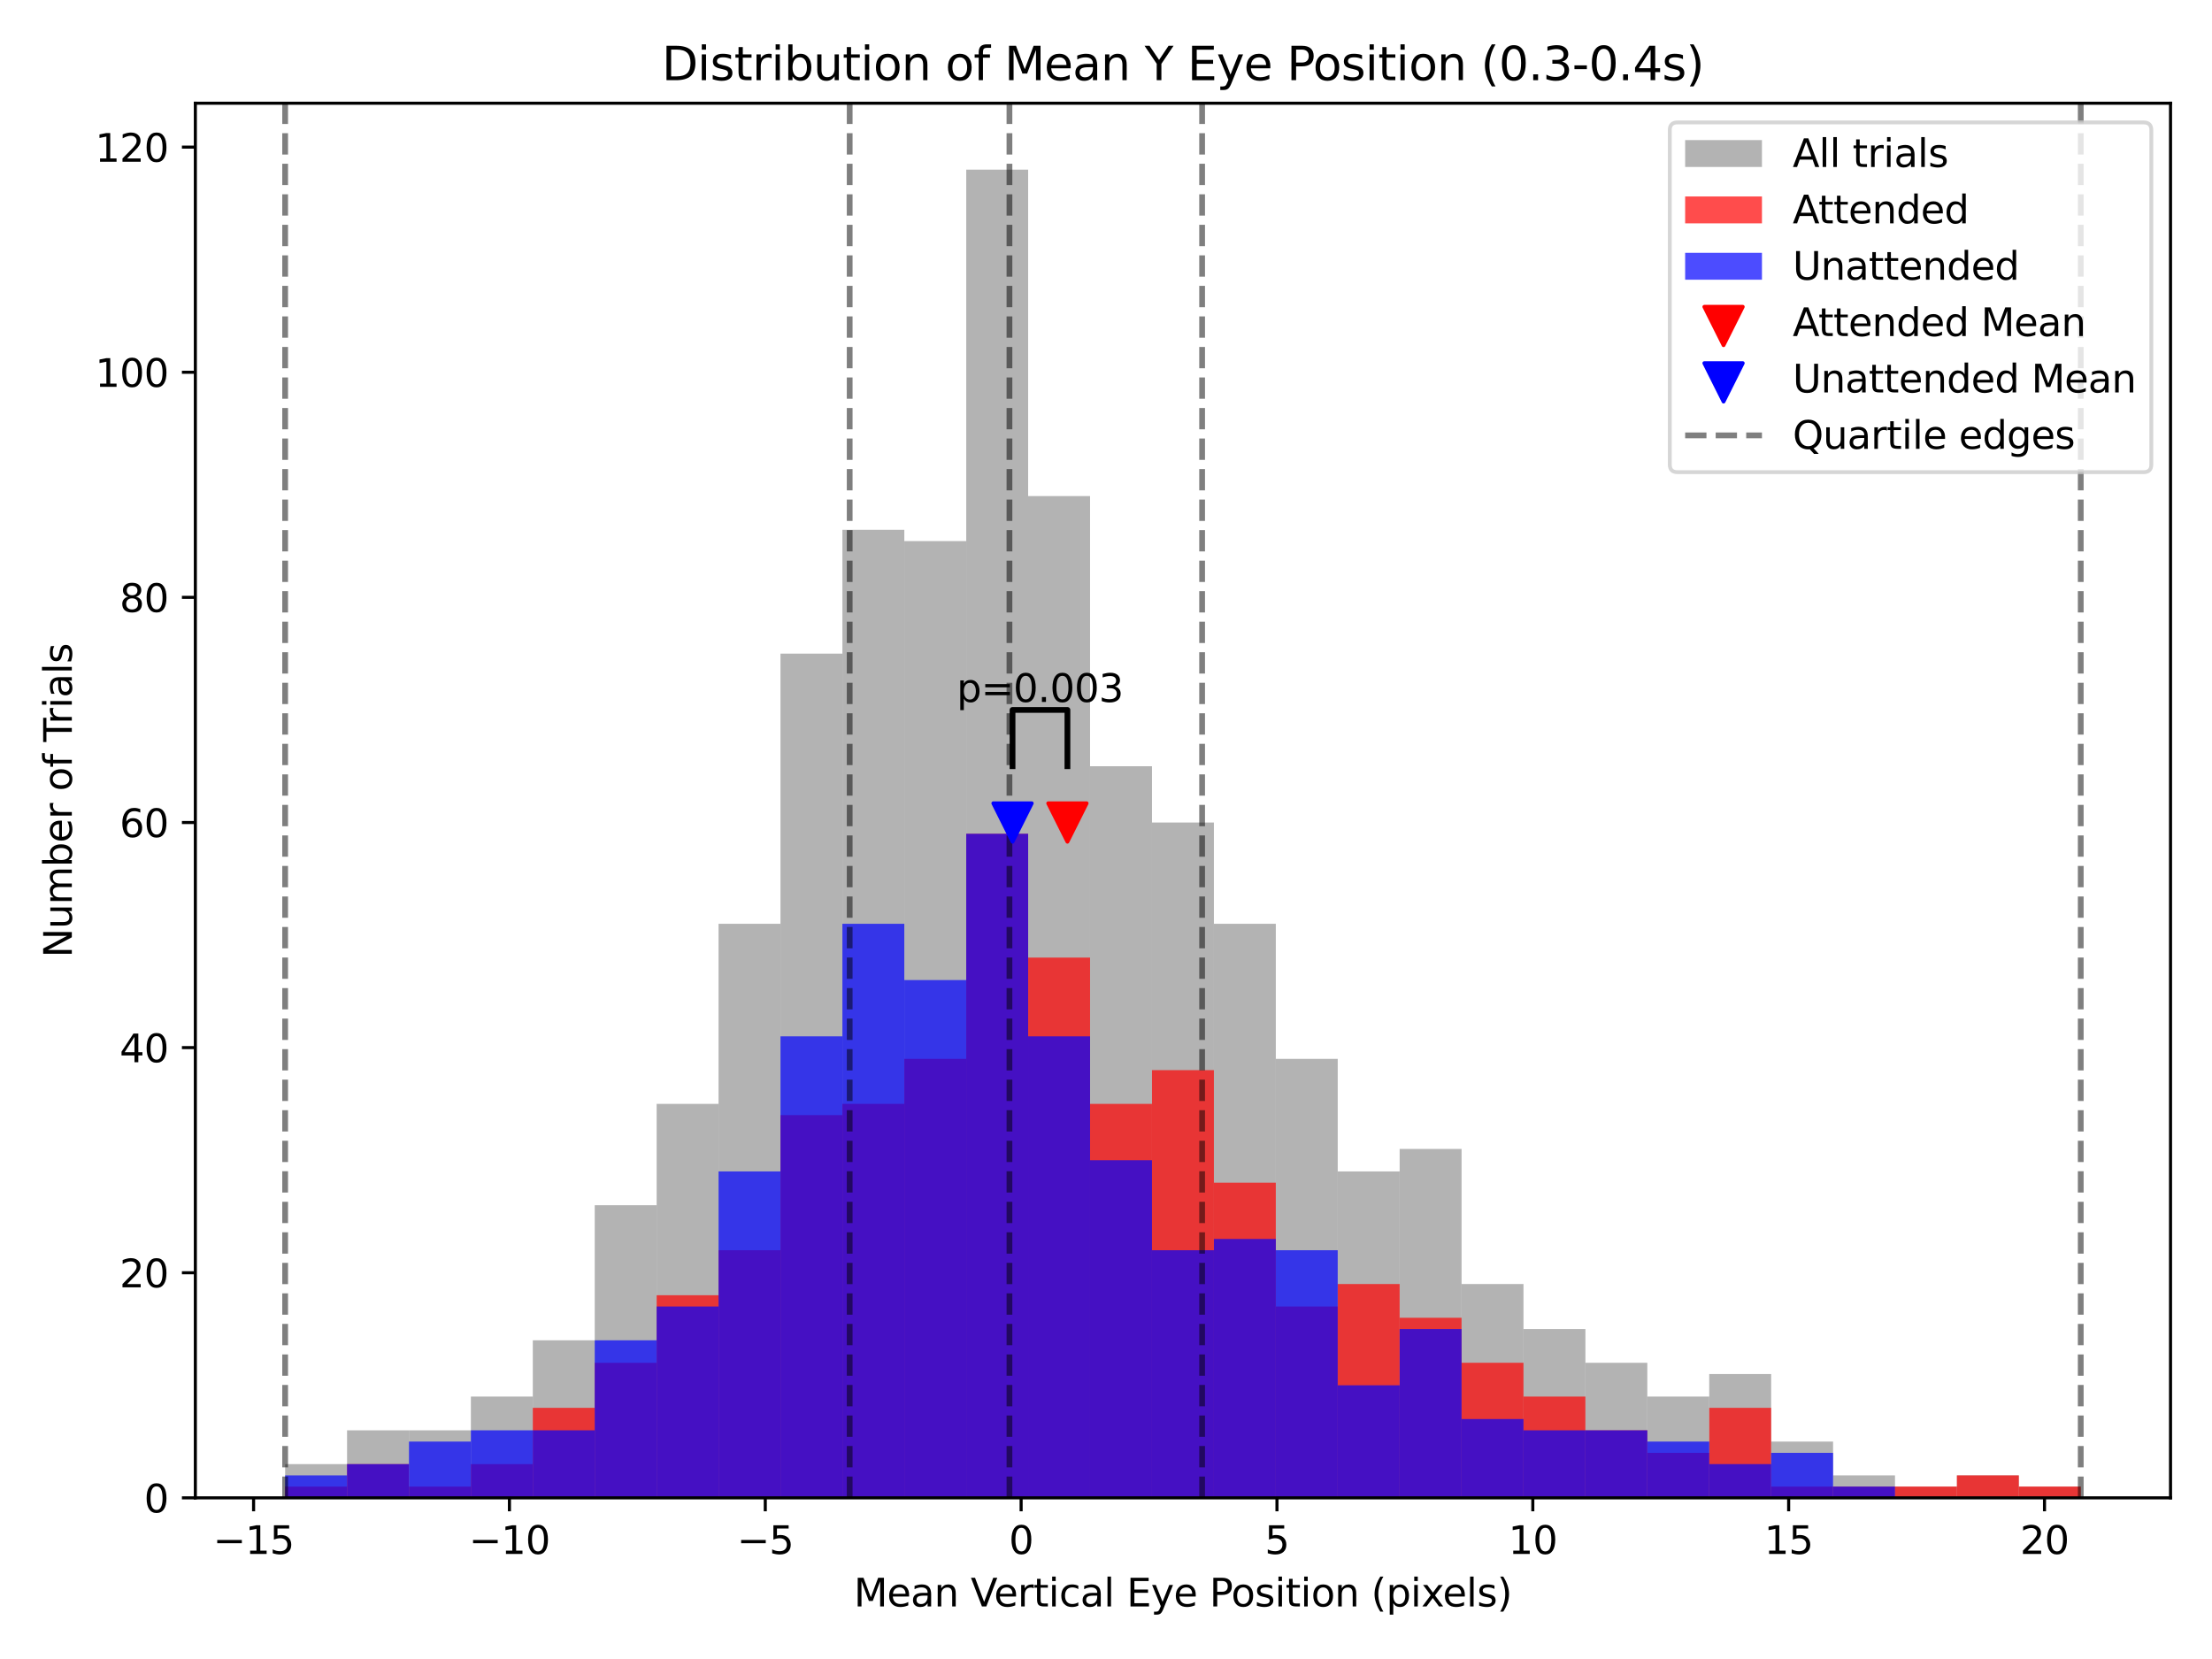 <?xml version="1.0" encoding="utf-8" standalone="no"?>
<!DOCTYPE svg PUBLIC "-//W3C//DTD SVG 1.1//EN"
  "http://www.w3.org/Graphics/SVG/1.1/DTD/svg11.dtd">
<svg xmlns:xlink="http://www.w3.org/1999/xlink" width="576pt" height="432pt" viewBox="0 0 576 432" xmlns="http://www.w3.org/2000/svg" version="1.1">
 <defs>
  <style type="text/css">*{stroke-linejoin: round; stroke-linecap: butt}</style>
 </defs>
 <g id="figure_1">
  <g id="patch_1">
   <path d="M 0 432 
L 576 432 
L 576 0 
L 0 0 
z
" style="fill: #ffffff"/>
  </g>
  <g id="axes_1">
   <g id="patch_2">
    <path d="M 50.87 390.04 
L 565.2 390.04 
L 565.2 26.88 
L 50.87 26.88 
z
" style="fill: #ffffff"/>
   </g>
   <g id="patch_3">
    <path d="M 74.249 390.04 
L 90.372 390.04 
L 90.372 381.247 
L 74.249 381.247 
z
" clip-path="url(#p4865993db4)" style="fill: #808080; opacity: 0.6"/>
   </g>
   <g id="patch_4">
    <path d="M 90.372 390.04 
L 106.495 390.04 
L 106.495 372.454 
L 90.372 372.454 
z
" clip-path="url(#p4865993db4)" style="fill: #808080; opacity: 0.6"/>
   </g>
   <g id="patch_5">
    <path d="M 106.495 390.04 
L 122.618 390.04 
L 122.618 372.454 
L 106.495 372.454 
z
" clip-path="url(#p4865993db4)" style="fill: #808080; opacity: 0.6"/>
   </g>
   <g id="patch_6">
    <path d="M 122.618 390.04 
L 138.741 390.04 
L 138.741 363.66 
L 122.618 363.66 
z
" clip-path="url(#p4865993db4)" style="fill: #808080; opacity: 0.6"/>
   </g>
   <g id="patch_7">
    <path d="M 138.741 390.04 
L 154.865 390.04 
L 154.865 349.005 
L 138.741 349.005 
z
" clip-path="url(#p4865993db4)" style="fill: #808080; opacity: 0.6"/>
   </g>
   <g id="patch_8">
    <path d="M 154.865 390.04 
L 170.988 390.04 
L 170.988 313.832 
L 154.865 313.832 
z
" clip-path="url(#p4865993db4)" style="fill: #808080; opacity: 0.6"/>
   </g>
   <g id="patch_9">
    <path d="M 170.988 390.04 
L 187.111 390.04 
L 187.111 287.452 
L 170.988 287.452 
z
" clip-path="url(#p4865993db4)" style="fill: #808080; opacity: 0.6"/>
   </g>
   <g id="patch_10">
    <path d="M 187.111 390.04 
L 203.234 390.04 
L 203.234 240.555 
L 187.111 240.555 
z
" clip-path="url(#p4865993db4)" style="fill: #808080; opacity: 0.6"/>
   </g>
   <g id="patch_11">
    <path d="M 203.234 390.04 
L 219.357 390.04 
L 219.357 170.209 
L 203.234 170.209 
z
" clip-path="url(#p4865993db4)" style="fill: #808080; opacity: 0.6"/>
   </g>
   <g id="patch_12">
    <path d="M 219.357 390.04 
L 235.481 390.04 
L 235.481 137.968 
L 219.357 137.968 
z
" clip-path="url(#p4865993db4)" style="fill: #808080; opacity: 0.6"/>
   </g>
   <g id="patch_13">
    <path d="M 235.481 390.04 
L 251.604 390.04 
L 251.604 140.899 
L 235.481 140.899 
z
" clip-path="url(#p4865993db4)" style="fill: #808080; opacity: 0.6"/>
   </g>
   <g id="patch_14">
    <path d="M 251.604 390.04 
L 267.727 390.04 
L 267.727 44.173 
L 251.604 44.173 
z
" clip-path="url(#p4865993db4)" style="fill: #808080; opacity: 0.6"/>
   </g>
   <g id="patch_15">
    <path d="M 267.727 390.04 
L 283.85 390.04 
L 283.85 129.174 
L 267.727 129.174 
z
" clip-path="url(#p4865993db4)" style="fill: #808080; opacity: 0.6"/>
   </g>
   <g id="patch_16">
    <path d="M 283.85 390.04 
L 299.973 390.04 
L 299.973 199.52 
L 283.85 199.52 
z
" clip-path="url(#p4865993db4)" style="fill: #808080; opacity: 0.6"/>
   </g>
   <g id="patch_17">
    <path d="M 299.973 390.04 
L 316.097 390.04 
L 316.097 214.176 
L 299.973 214.176 
z
" clip-path="url(#p4865993db4)" style="fill: #808080; opacity: 0.6"/>
   </g>
   <g id="patch_18">
    <path d="M 316.097 390.04 
L 332.22 390.04 
L 332.22 240.555 
L 316.097 240.555 
z
" clip-path="url(#p4865993db4)" style="fill: #808080; opacity: 0.6"/>
   </g>
   <g id="patch_19">
    <path d="M 332.22 390.04 
L 348.343 390.04 
L 348.343 275.728 
L 332.22 275.728 
z
" clip-path="url(#p4865993db4)" style="fill: #808080; opacity: 0.6"/>
   </g>
   <g id="patch_20">
    <path d="M 348.343 390.04 
L 364.466 390.04 
L 364.466 305.039 
L 348.343 305.039 
z
" clip-path="url(#p4865993db4)" style="fill: #808080; opacity: 0.6"/>
   </g>
   <g id="patch_21">
    <path d="M 364.466 390.04 
L 380.589 390.04 
L 380.589 299.177 
L 364.466 299.177 
z
" clip-path="url(#p4865993db4)" style="fill: #808080; opacity: 0.6"/>
   </g>
   <g id="patch_22">
    <path d="M 380.589 390.04 
L 396.713 390.04 
L 396.713 334.35 
L 380.589 334.35 
z
" clip-path="url(#p4865993db4)" style="fill: #808080; opacity: 0.6"/>
   </g>
   <g id="patch_23">
    <path d="M 396.713 390.04 
L 412.836 390.04 
L 412.836 346.074 
L 396.713 346.074 
z
" clip-path="url(#p4865993db4)" style="fill: #808080; opacity: 0.6"/>
   </g>
   <g id="patch_24">
    <path d="M 412.836 390.04 
L 428.959 390.04 
L 428.959 354.867 
L 412.836 354.867 
z
" clip-path="url(#p4865993db4)" style="fill: #808080; opacity: 0.6"/>
   </g>
   <g id="patch_25">
    <path d="M 428.959 390.04 
L 445.082 390.04 
L 445.082 363.66 
L 428.959 363.66 
z
" clip-path="url(#p4865993db4)" style="fill: #808080; opacity: 0.6"/>
   </g>
   <g id="patch_26">
    <path d="M 445.082 390.04 
L 461.205 390.04 
L 461.205 357.798 
L 445.082 357.798 
z
" clip-path="url(#p4865993db4)" style="fill: #808080; opacity: 0.6"/>
   </g>
   <g id="patch_27">
    <path d="M 461.205 390.04 
L 477.329 390.04 
L 477.329 375.385 
L 461.205 375.385 
z
" clip-path="url(#p4865993db4)" style="fill: #808080; opacity: 0.6"/>
   </g>
   <g id="patch_28">
    <path d="M 477.329 390.04 
L 493.452 390.04 
L 493.452 384.178 
L 477.329 384.178 
z
" clip-path="url(#p4865993db4)" style="fill: #808080; opacity: 0.6"/>
   </g>
   <g id="patch_29">
    <path d="M 493.452 390.04 
L 509.575 390.04 
L 509.575 387.109 
L 493.452 387.109 
z
" clip-path="url(#p4865993db4)" style="fill: #808080; opacity: 0.6"/>
   </g>
   <g id="patch_30">
    <path d="M 509.575 390.04 
L 525.698 390.04 
L 525.698 384.178 
L 509.575 384.178 
z
" clip-path="url(#p4865993db4)" style="fill: #808080; opacity: 0.6"/>
   </g>
   <g id="patch_31">
    <path d="M 525.698 390.04 
L 541.821 390.04 
L 541.821 387.109 
L 525.698 387.109 
z
" clip-path="url(#p4865993db4)" style="fill: #808080; opacity: 0.6"/>
   </g>
   <g id="patch_32">
    <path d="M 74.249 390.04 
L 90.372 390.04 
L 90.372 387.109 
L 74.249 387.109 
z
" clip-path="url(#p4865993db4)" style="fill: #ff0000; opacity: 0.7"/>
   </g>
   <g id="patch_33">
    <path d="M 90.372 390.04 
L 106.495 390.04 
L 106.495 381.247 
L 90.372 381.247 
z
" clip-path="url(#p4865993db4)" style="fill: #ff0000; opacity: 0.7"/>
   </g>
   <g id="patch_34">
    <path d="M 106.495 390.04 
L 122.618 390.04 
L 122.618 387.109 
L 106.495 387.109 
z
" clip-path="url(#p4865993db4)" style="fill: #ff0000; opacity: 0.7"/>
   </g>
   <g id="patch_35">
    <path d="M 122.618 390.04 
L 138.741 390.04 
L 138.741 381.247 
L 122.618 381.247 
z
" clip-path="url(#p4865993db4)" style="fill: #ff0000; opacity: 0.7"/>
   </g>
   <g id="patch_36">
    <path d="M 138.741 390.04 
L 154.865 390.04 
L 154.865 366.591 
L 138.741 366.591 
z
" clip-path="url(#p4865993db4)" style="fill: #ff0000; opacity: 0.7"/>
   </g>
   <g id="patch_37">
    <path d="M 154.865 390.04 
L 170.988 390.04 
L 170.988 354.867 
L 154.865 354.867 
z
" clip-path="url(#p4865993db4)" style="fill: #ff0000; opacity: 0.7"/>
   </g>
   <g id="patch_38">
    <path d="M 170.988 390.04 
L 187.111 390.04 
L 187.111 337.281 
L 170.988 337.281 
z
" clip-path="url(#p4865993db4)" style="fill: #ff0000; opacity: 0.7"/>
   </g>
   <g id="patch_39">
    <path d="M 187.111 390.04 
L 203.234 390.04 
L 203.234 325.556 
L 187.111 325.556 
z
" clip-path="url(#p4865993db4)" style="fill: #ff0000; opacity: 0.7"/>
   </g>
   <g id="patch_40">
    <path d="M 203.234 390.04 
L 219.357 390.04 
L 219.357 290.384 
L 203.234 290.384 
z
" clip-path="url(#p4865993db4)" style="fill: #ff0000; opacity: 0.7"/>
   </g>
   <g id="patch_41">
    <path d="M 219.357 390.04 
L 235.481 390.04 
L 235.481 287.452 
L 219.357 287.452 
z
" clip-path="url(#p4865993db4)" style="fill: #ff0000; opacity: 0.7"/>
   </g>
   <g id="patch_42">
    <path d="M 235.481 390.04 
L 251.604 390.04 
L 251.604 275.728 
L 235.481 275.728 
z
" clip-path="url(#p4865993db4)" style="fill: #ff0000; opacity: 0.7"/>
   </g>
   <g id="patch_43">
    <path d="M 251.604 390.04 
L 267.727 390.04 
L 267.727 217.107 
L 251.604 217.107 
z
" clip-path="url(#p4865993db4)" style="fill: #ff0000; opacity: 0.7"/>
   </g>
   <g id="patch_44">
    <path d="M 267.727 390.04 
L 283.85 390.04 
L 283.85 249.348 
L 267.727 249.348 
z
" clip-path="url(#p4865993db4)" style="fill: #ff0000; opacity: 0.7"/>
   </g>
   <g id="patch_45">
    <path d="M 283.85 390.04 
L 299.973 390.04 
L 299.973 287.452 
L 283.85 287.452 
z
" clip-path="url(#p4865993db4)" style="fill: #ff0000; opacity: 0.7"/>
   </g>
   <g id="patch_46">
    <path d="M 299.973 390.04 
L 316.097 390.04 
L 316.097 278.659 
L 299.973 278.659 
z
" clip-path="url(#p4865993db4)" style="fill: #ff0000; opacity: 0.7"/>
   </g>
   <g id="patch_47">
    <path d="M 316.097 390.04 
L 332.22 390.04 
L 332.22 307.97 
L 316.097 307.97 
z
" clip-path="url(#p4865993db4)" style="fill: #ff0000; opacity: 0.7"/>
   </g>
   <g id="patch_48">
    <path d="M 332.22 390.04 
L 348.343 390.04 
L 348.343 340.212 
L 332.22 340.212 
z
" clip-path="url(#p4865993db4)" style="fill: #ff0000; opacity: 0.7"/>
   </g>
   <g id="patch_49">
    <path d="M 348.343 390.04 
L 364.466 390.04 
L 364.466 334.35 
L 348.343 334.35 
z
" clip-path="url(#p4865993db4)" style="fill: #ff0000; opacity: 0.7"/>
   </g>
   <g id="patch_50">
    <path d="M 364.466 390.04 
L 380.589 390.04 
L 380.589 343.143 
L 364.466 343.143 
z
" clip-path="url(#p4865993db4)" style="fill: #ff0000; opacity: 0.7"/>
   </g>
   <g id="patch_51">
    <path d="M 380.589 390.04 
L 396.713 390.04 
L 396.713 354.867 
L 380.589 354.867 
z
" clip-path="url(#p4865993db4)" style="fill: #ff0000; opacity: 0.7"/>
   </g>
   <g id="patch_52">
    <path d="M 396.713 390.04 
L 412.836 390.04 
L 412.836 363.66 
L 396.713 363.66 
z
" clip-path="url(#p4865993db4)" style="fill: #ff0000; opacity: 0.7"/>
   </g>
   <g id="patch_53">
    <path d="M 412.836 390.04 
L 428.959 390.04 
L 428.959 372.454 
L 412.836 372.454 
z
" clip-path="url(#p4865993db4)" style="fill: #ff0000; opacity: 0.7"/>
   </g>
   <g id="patch_54">
    <path d="M 428.959 390.04 
L 445.082 390.04 
L 445.082 378.316 
L 428.959 378.316 
z
" clip-path="url(#p4865993db4)" style="fill: #ff0000; opacity: 0.7"/>
   </g>
   <g id="patch_55">
    <path d="M 445.082 390.04 
L 461.205 390.04 
L 461.205 366.591 
L 445.082 366.591 
z
" clip-path="url(#p4865993db4)" style="fill: #ff0000; opacity: 0.7"/>
   </g>
   <g id="patch_56">
    <path d="M 461.205 390.04 
L 477.329 390.04 
L 477.329 387.109 
L 461.205 387.109 
z
" clip-path="url(#p4865993db4)" style="fill: #ff0000; opacity: 0.7"/>
   </g>
   <g id="patch_57">
    <path d="M 477.329 390.04 
L 493.452 390.04 
L 493.452 387.109 
L 477.329 387.109 
z
" clip-path="url(#p4865993db4)" style="fill: #ff0000; opacity: 0.7"/>
   </g>
   <g id="patch_58">
    <path d="M 493.452 390.04 
L 509.575 390.04 
L 509.575 387.109 
L 493.452 387.109 
z
" clip-path="url(#p4865993db4)" style="fill: #ff0000; opacity: 0.7"/>
   </g>
   <g id="patch_59">
    <path d="M 509.575 390.04 
L 525.698 390.04 
L 525.698 384.178 
L 509.575 384.178 
z
" clip-path="url(#p4865993db4)" style="fill: #ff0000; opacity: 0.7"/>
   </g>
   <g id="patch_60">
    <path d="M 525.698 390.04 
L 541.821 390.04 
L 541.821 387.109 
L 525.698 387.109 
z
" clip-path="url(#p4865993db4)" style="fill: #ff0000; opacity: 0.7"/>
   </g>
   <g id="patch_61">
    <path d="M 74.249 390.04 
L 90.372 390.04 
L 90.372 384.178 
L 74.249 384.178 
z
" clip-path="url(#p4865993db4)" style="fill: #0000ff; opacity: 0.7"/>
   </g>
   <g id="patch_62">
    <path d="M 90.372 390.04 
L 106.495 390.04 
L 106.495 381.247 
L 90.372 381.247 
z
" clip-path="url(#p4865993db4)" style="fill: #0000ff; opacity: 0.7"/>
   </g>
   <g id="patch_63">
    <path d="M 106.495 390.04 
L 122.618 390.04 
L 122.618 375.385 
L 106.495 375.385 
z
" clip-path="url(#p4865993db4)" style="fill: #0000ff; opacity: 0.7"/>
   </g>
   <g id="patch_64">
    <path d="M 122.618 390.04 
L 138.741 390.04 
L 138.741 372.454 
L 122.618 372.454 
z
" clip-path="url(#p4865993db4)" style="fill: #0000ff; opacity: 0.7"/>
   </g>
   <g id="patch_65">
    <path d="M 138.741 390.04 
L 154.865 390.04 
L 154.865 372.454 
L 138.741 372.454 
z
" clip-path="url(#p4865993db4)" style="fill: #0000ff; opacity: 0.7"/>
   </g>
   <g id="patch_66">
    <path d="M 154.865 390.04 
L 170.988 390.04 
L 170.988 349.005 
L 154.865 349.005 
z
" clip-path="url(#p4865993db4)" style="fill: #0000ff; opacity: 0.7"/>
   </g>
   <g id="patch_67">
    <path d="M 170.988 390.04 
L 187.111 390.04 
L 187.111 340.212 
L 170.988 340.212 
z
" clip-path="url(#p4865993db4)" style="fill: #0000ff; opacity: 0.7"/>
   </g>
   <g id="patch_68">
    <path d="M 187.111 390.04 
L 203.234 390.04 
L 203.234 305.039 
L 187.111 305.039 
z
" clip-path="url(#p4865993db4)" style="fill: #0000ff; opacity: 0.7"/>
   </g>
   <g id="patch_69">
    <path d="M 203.234 390.04 
L 219.357 390.04 
L 219.357 269.866 
L 203.234 269.866 
z
" clip-path="url(#p4865993db4)" style="fill: #0000ff; opacity: 0.7"/>
   </g>
   <g id="patch_70">
    <path d="M 219.357 390.04 
L 235.481 390.04 
L 235.481 240.555 
L 219.357 240.555 
z
" clip-path="url(#p4865993db4)" style="fill: #0000ff; opacity: 0.7"/>
   </g>
   <g id="patch_71">
    <path d="M 235.481 390.04 
L 251.604 390.04 
L 251.604 255.211 
L 235.481 255.211 
z
" clip-path="url(#p4865993db4)" style="fill: #0000ff; opacity: 0.7"/>
   </g>
   <g id="patch_72">
    <path d="M 251.604 390.04 
L 267.727 390.04 
L 267.727 217.107 
L 251.604 217.107 
z
" clip-path="url(#p4865993db4)" style="fill: #0000ff; opacity: 0.7"/>
   </g>
   <g id="patch_73">
    <path d="M 267.727 390.04 
L 283.85 390.04 
L 283.85 269.866 
L 267.727 269.866 
z
" clip-path="url(#p4865993db4)" style="fill: #0000ff; opacity: 0.7"/>
   </g>
   <g id="patch_74">
    <path d="M 283.85 390.04 
L 299.973 390.04 
L 299.973 302.108 
L 283.85 302.108 
z
" clip-path="url(#p4865993db4)" style="fill: #0000ff; opacity: 0.7"/>
   </g>
   <g id="patch_75">
    <path d="M 299.973 390.04 
L 316.097 390.04 
L 316.097 325.556 
L 299.973 325.556 
z
" clip-path="url(#p4865993db4)" style="fill: #0000ff; opacity: 0.7"/>
   </g>
   <g id="patch_76">
    <path d="M 316.097 390.04 
L 332.22 390.04 
L 332.22 322.625 
L 316.097 322.625 
z
" clip-path="url(#p4865993db4)" style="fill: #0000ff; opacity: 0.7"/>
   </g>
   <g id="patch_77">
    <path d="M 332.22 390.04 
L 348.343 390.04 
L 348.343 325.556 
L 332.22 325.556 
z
" clip-path="url(#p4865993db4)" style="fill: #0000ff; opacity: 0.7"/>
   </g>
   <g id="patch_78">
    <path d="M 348.343 390.04 
L 364.466 390.04 
L 364.466 360.729 
L 348.343 360.729 
z
" clip-path="url(#p4865993db4)" style="fill: #0000ff; opacity: 0.7"/>
   </g>
   <g id="patch_79">
    <path d="M 364.466 390.04 
L 380.589 390.04 
L 380.589 346.074 
L 364.466 346.074 
z
" clip-path="url(#p4865993db4)" style="fill: #0000ff; opacity: 0.7"/>
   </g>
   <g id="patch_80">
    <path d="M 380.589 390.04 
L 396.713 390.04 
L 396.713 369.522 
L 380.589 369.522 
z
" clip-path="url(#p4865993db4)" style="fill: #0000ff; opacity: 0.7"/>
   </g>
   <g id="patch_81">
    <path d="M 396.713 390.04 
L 412.836 390.04 
L 412.836 372.454 
L 396.713 372.454 
z
" clip-path="url(#p4865993db4)" style="fill: #0000ff; opacity: 0.7"/>
   </g>
   <g id="patch_82">
    <path d="M 412.836 390.04 
L 428.959 390.04 
L 428.959 372.454 
L 412.836 372.454 
z
" clip-path="url(#p4865993db4)" style="fill: #0000ff; opacity: 0.7"/>
   </g>
   <g id="patch_83">
    <path d="M 428.959 390.04 
L 445.082 390.04 
L 445.082 375.385 
L 428.959 375.385 
z
" clip-path="url(#p4865993db4)" style="fill: #0000ff; opacity: 0.7"/>
   </g>
   <g id="patch_84">
    <path d="M 445.082 390.04 
L 461.205 390.04 
L 461.205 381.247 
L 445.082 381.247 
z
" clip-path="url(#p4865993db4)" style="fill: #0000ff; opacity: 0.7"/>
   </g>
   <g id="patch_85">
    <path d="M 461.205 390.04 
L 477.329 390.04 
L 477.329 378.316 
L 461.205 378.316 
z
" clip-path="url(#p4865993db4)" style="fill: #0000ff; opacity: 0.7"/>
   </g>
   <g id="patch_86">
    <path d="M 477.329 390.04 
L 493.452 390.04 
L 493.452 387.109 
L 477.329 387.109 
z
" clip-path="url(#p4865993db4)" style="fill: #0000ff; opacity: 0.7"/>
   </g>
   <g id="patch_87">
    <path d="M 493.452 390.04 
L 509.575 390.04 
L 509.575 390.04 
L 493.452 390.04 
z
" clip-path="url(#p4865993db4)" style="fill: #0000ff; opacity: 0.7"/>
   </g>
   <g id="patch_88">
    <path d="M 509.575 390.04 
L 525.698 390.04 
L 525.698 390.04 
L 509.575 390.04 
z
" clip-path="url(#p4865993db4)" style="fill: #0000ff; opacity: 0.7"/>
   </g>
   <g id="patch_89">
    <path d="M 525.698 390.04 
L 541.821 390.04 
L 541.821 390.04 
L 525.698 390.04 
z
" clip-path="url(#p4865993db4)" style="fill: #0000ff; opacity: 0.7"/>
   </g>
   <g id="matplotlib.axis_1">
    <g id="xtick_1">
     <g id="line2d_1">
      <defs>
       <path id="me4d51425e2" d="M 0 0 
L 0 3.5 
" style="stroke: #000000; stroke-width: 0.8"/>
      </defs>
      <g>
       <use xlink:href="#me4d51425e2" x="66.034" y="390.04" style="stroke: #000000; stroke-width: 0.8"/>
      </g>
     </g>
     <g id="text_1">
      <!-- −15 -->
      <g transform="translate(55.482 404.638) scale(0.1 -0.1)">
       <defs>
        <path id="DejaVuSans-2212" d="M 678 2272 
L 4684 2272 
L 4684 1741 
L 678 1741 
L 678 2272 
z
" transform="scale(0.016)"/>
        <path id="DejaVuSans-31" d="M 794 531 
L 1825 531 
L 1825 4091 
L 703 3866 
L 703 4441 
L 1819 4666 
L 2450 4666 
L 2450 531 
L 3481 531 
L 3481 0 
L 794 0 
L 794 531 
z
" transform="scale(0.016)"/>
        <path id="DejaVuSans-35" d="M 691 4666 
L 3169 4666 
L 3169 4134 
L 1269 4134 
L 1269 2991 
Q 1406 3038 1543 3061 
Q 1681 3084 1819 3084 
Q 2600 3084 3056 2656 
Q 3513 2228 3513 1497 
Q 3513 744 3044 326 
Q 2575 -91 1722 -91 
Q 1428 -91 1123 -41 
Q 819 9 494 109 
L 494 744 
Q 775 591 1075 516 
Q 1375 441 1709 441 
Q 2250 441 2565 725 
Q 2881 1009 2881 1497 
Q 2881 1984 2565 2268 
Q 2250 2553 1709 2553 
Q 1456 2553 1204 2497 
Q 953 2441 691 2322 
L 691 4666 
z
" transform="scale(0.016)"/>
       </defs>
       <use xlink:href="#DejaVuSans-2212"/>
       <use xlink:href="#DejaVuSans-31" transform="translate(83.789 0)"/>
       <use xlink:href="#DejaVuSans-35" transform="translate(147.412 0)"/>
      </g>
     </g>
    </g>
    <g id="xtick_2">
     <g id="line2d_2">
      <g>
       <use xlink:href="#me4d51425e2" x="132.655" y="390.04" style="stroke: #000000; stroke-width: 0.8"/>
      </g>
     </g>
     <g id="text_2">
      <!-- −10 -->
      <g transform="translate(122.103 404.638) scale(0.1 -0.1)">
       <defs>
        <path id="DejaVuSans-30" d="M 2034 4250 
Q 1547 4250 1301 3770 
Q 1056 3291 1056 2328 
Q 1056 1369 1301 889 
Q 1547 409 2034 409 
Q 2525 409 2770 889 
Q 3016 1369 3016 2328 
Q 3016 3291 2770 3770 
Q 2525 4250 2034 4250 
z
M 2034 4750 
Q 2819 4750 3233 4129 
Q 3647 3509 3647 2328 
Q 3647 1150 3233 529 
Q 2819 -91 2034 -91 
Q 1250 -91 836 529 
Q 422 1150 422 2328 
Q 422 3509 836 4129 
Q 1250 4750 2034 4750 
z
" transform="scale(0.016)"/>
       </defs>
       <use xlink:href="#DejaVuSans-2212"/>
       <use xlink:href="#DejaVuSans-31" transform="translate(83.789 0)"/>
       <use xlink:href="#DejaVuSans-30" transform="translate(147.412 0)"/>
      </g>
     </g>
    </g>
    <g id="xtick_3">
     <g id="line2d_3">
      <g>
       <use xlink:href="#me4d51425e2" x="199.277" y="390.04" style="stroke: #000000; stroke-width: 0.8"/>
      </g>
     </g>
     <g id="text_3">
      <!-- −5 -->
      <g transform="translate(191.906 404.638) scale(0.1 -0.1)">
       <use xlink:href="#DejaVuSans-2212"/>
       <use xlink:href="#DejaVuSans-35" transform="translate(83.789 0)"/>
      </g>
     </g>
    </g>
    <g id="xtick_4">
     <g id="line2d_4">
      <g>
       <use xlink:href="#me4d51425e2" x="265.898" y="390.04" style="stroke: #000000; stroke-width: 0.8"/>
      </g>
     </g>
     <g id="text_4">
      <!-- 0 -->
      <g transform="translate(262.717 404.638) scale(0.1 -0.1)">
       <use xlink:href="#DejaVuSans-30"/>
      </g>
     </g>
    </g>
    <g id="xtick_5">
     <g id="line2d_5">
      <g>
       <use xlink:href="#me4d51425e2" x="332.519" y="390.04" style="stroke: #000000; stroke-width: 0.8"/>
      </g>
     </g>
     <g id="text_5">
      <!-- 5 -->
      <g transform="translate(329.338 404.638) scale(0.1 -0.1)">
       <use xlink:href="#DejaVuSans-35"/>
      </g>
     </g>
    </g>
    <g id="xtick_6">
     <g id="line2d_6">
      <g>
       <use xlink:href="#me4d51425e2" x="399.141" y="390.04" style="stroke: #000000; stroke-width: 0.8"/>
      </g>
     </g>
     <g id="text_6">
      <!-- 10 -->
      <g transform="translate(392.778 404.638) scale(0.1 -0.1)">
       <use xlink:href="#DejaVuSans-31"/>
       <use xlink:href="#DejaVuSans-30" transform="translate(63.623 0)"/>
      </g>
     </g>
    </g>
    <g id="xtick_7">
     <g id="line2d_7">
      <g>
       <use xlink:href="#me4d51425e2" x="465.762" y="390.04" style="stroke: #000000; stroke-width: 0.8"/>
      </g>
     </g>
     <g id="text_7">
      <!-- 15 -->
      <g transform="translate(459.4 404.638) scale(0.1 -0.1)">
       <use xlink:href="#DejaVuSans-31"/>
       <use xlink:href="#DejaVuSans-35" transform="translate(63.623 0)"/>
      </g>
     </g>
    </g>
    <g id="xtick_8">
     <g id="line2d_8">
      <g>
       <use xlink:href="#me4d51425e2" x="532.384" y="390.04" style="stroke: #000000; stroke-width: 0.8"/>
      </g>
     </g>
     <g id="text_8">
      <!-- 20 -->
      <g transform="translate(526.021 404.638) scale(0.1 -0.1)">
       <defs>
        <path id="DejaVuSans-32" d="M 1228 531 
L 3431 531 
L 3431 0 
L 469 0 
L 469 531 
Q 828 903 1448 1529 
Q 2069 2156 2228 2338 
Q 2531 2678 2651 2914 
Q 2772 3150 2772 3378 
Q 2772 3750 2511 3984 
Q 2250 4219 1831 4219 
Q 1534 4219 1204 4116 
Q 875 4013 500 3803 
L 500 4441 
Q 881 4594 1212 4672 
Q 1544 4750 1819 4750 
Q 2544 4750 2975 4387 
Q 3406 4025 3406 3419 
Q 3406 3131 3298 2873 
Q 3191 2616 2906 2266 
Q 2828 2175 2409 1742 
Q 1991 1309 1228 531 
z
" transform="scale(0.016)"/>
       </defs>
       <use xlink:href="#DejaVuSans-32"/>
       <use xlink:href="#DejaVuSans-30" transform="translate(63.623 0)"/>
      </g>
     </g>
    </g>
    <g id="text_9">
     <!-- Mean Vertical Eye Position (pixels) -->
     <g transform="translate(222.341 418.317) scale(0.1 -0.1)">
      <defs>
       <path id="DejaVuSans-4d" d="M 628 4666 
L 1569 4666 
L 2759 1491 
L 3956 4666 
L 4897 4666 
L 4897 0 
L 4281 0 
L 4281 4097 
L 3078 897 
L 2444 897 
L 1241 4097 
L 1241 0 
L 628 0 
L 628 4666 
z
" transform="scale(0.016)"/>
       <path id="DejaVuSans-65" d="M 3597 1894 
L 3597 1613 
L 953 1613 
Q 991 1019 1311 708 
Q 1631 397 2203 397 
Q 2534 397 2845 478 
Q 3156 559 3463 722 
L 3463 178 
Q 3153 47 2828 -22 
Q 2503 -91 2169 -91 
Q 1331 -91 842 396 
Q 353 884 353 1716 
Q 353 2575 817 3079 
Q 1281 3584 2069 3584 
Q 2775 3584 3186 3129 
Q 3597 2675 3597 1894 
z
M 3022 2063 
Q 3016 2534 2758 2815 
Q 2500 3097 2075 3097 
Q 1594 3097 1305 2825 
Q 1016 2553 972 2059 
L 3022 2063 
z
" transform="scale(0.016)"/>
       <path id="DejaVuSans-61" d="M 2194 1759 
Q 1497 1759 1228 1600 
Q 959 1441 959 1056 
Q 959 750 1161 570 
Q 1363 391 1709 391 
Q 2188 391 2477 730 
Q 2766 1069 2766 1631 
L 2766 1759 
L 2194 1759 
z
M 3341 1997 
L 3341 0 
L 2766 0 
L 2766 531 
Q 2569 213 2275 61 
Q 1981 -91 1556 -91 
Q 1019 -91 701 211 
Q 384 513 384 1019 
Q 384 1609 779 1909 
Q 1175 2209 1959 2209 
L 2766 2209 
L 2766 2266 
Q 2766 2663 2505 2880 
Q 2244 3097 1772 3097 
Q 1472 3097 1187 3025 
Q 903 2953 641 2809 
L 641 3341 
Q 956 3463 1253 3523 
Q 1550 3584 1831 3584 
Q 2591 3584 2966 3190 
Q 3341 2797 3341 1997 
z
" transform="scale(0.016)"/>
       <path id="DejaVuSans-6e" d="M 3513 2113 
L 3513 0 
L 2938 0 
L 2938 2094 
Q 2938 2591 2744 2837 
Q 2550 3084 2163 3084 
Q 1697 3084 1428 2787 
Q 1159 2491 1159 1978 
L 1159 0 
L 581 0 
L 581 3500 
L 1159 3500 
L 1159 2956 
Q 1366 3272 1645 3428 
Q 1925 3584 2291 3584 
Q 2894 3584 3203 3211 
Q 3513 2838 3513 2113 
z
" transform="scale(0.016)"/>
       <path id="DejaVuSans-20" transform="scale(0.016)"/>
       <path id="DejaVuSans-56" d="M 1831 0 
L 50 4666 
L 709 4666 
L 2188 738 
L 3669 4666 
L 4325 4666 
L 2547 0 
L 1831 0 
z
" transform="scale(0.016)"/>
       <path id="DejaVuSans-72" d="M 2631 2963 
Q 2534 3019 2420 3045 
Q 2306 3072 2169 3072 
Q 1681 3072 1420 2755 
Q 1159 2438 1159 1844 
L 1159 0 
L 581 0 
L 581 3500 
L 1159 3500 
L 1159 2956 
Q 1341 3275 1631 3429 
Q 1922 3584 2338 3584 
Q 2397 3584 2469 3576 
Q 2541 3569 2628 3553 
L 2631 2963 
z
" transform="scale(0.016)"/>
       <path id="DejaVuSans-74" d="M 1172 4494 
L 1172 3500 
L 2356 3500 
L 2356 3053 
L 1172 3053 
L 1172 1153 
Q 1172 725 1289 603 
Q 1406 481 1766 481 
L 2356 481 
L 2356 0 
L 1766 0 
Q 1100 0 847 248 
Q 594 497 594 1153 
L 594 3053 
L 172 3053 
L 172 3500 
L 594 3500 
L 594 4494 
L 1172 4494 
z
" transform="scale(0.016)"/>
       <path id="DejaVuSans-69" d="M 603 3500 
L 1178 3500 
L 1178 0 
L 603 0 
L 603 3500 
z
M 603 4863 
L 1178 4863 
L 1178 4134 
L 603 4134 
L 603 4863 
z
" transform="scale(0.016)"/>
       <path id="DejaVuSans-63" d="M 3122 3366 
L 3122 2828 
Q 2878 2963 2633 3030 
Q 2388 3097 2138 3097 
Q 1578 3097 1268 2742 
Q 959 2388 959 1747 
Q 959 1106 1268 751 
Q 1578 397 2138 397 
Q 2388 397 2633 464 
Q 2878 531 3122 666 
L 3122 134 
Q 2881 22 2623 -34 
Q 2366 -91 2075 -91 
Q 1284 -91 818 406 
Q 353 903 353 1747 
Q 353 2603 823 3093 
Q 1294 3584 2113 3584 
Q 2378 3584 2631 3529 
Q 2884 3475 3122 3366 
z
" transform="scale(0.016)"/>
       <path id="DejaVuSans-6c" d="M 603 4863 
L 1178 4863 
L 1178 0 
L 603 0 
L 603 4863 
z
" transform="scale(0.016)"/>
       <path id="DejaVuSans-45" d="M 628 4666 
L 3578 4666 
L 3578 4134 
L 1259 4134 
L 1259 2753 
L 3481 2753 
L 3481 2222 
L 1259 2222 
L 1259 531 
L 3634 531 
L 3634 0 
L 628 0 
L 628 4666 
z
" transform="scale(0.016)"/>
       <path id="DejaVuSans-79" d="M 2059 -325 
Q 1816 -950 1584 -1140 
Q 1353 -1331 966 -1331 
L 506 -1331 
L 506 -850 
L 844 -850 
Q 1081 -850 1212 -737 
Q 1344 -625 1503 -206 
L 1606 56 
L 191 3500 
L 800 3500 
L 1894 763 
L 2988 3500 
L 3597 3500 
L 2059 -325 
z
" transform="scale(0.016)"/>
       <path id="DejaVuSans-50" d="M 1259 4147 
L 1259 2394 
L 2053 2394 
Q 2494 2394 2734 2622 
Q 2975 2850 2975 3272 
Q 2975 3691 2734 3919 
Q 2494 4147 2053 4147 
L 1259 4147 
z
M 628 4666 
L 2053 4666 
Q 2838 4666 3239 4311 
Q 3641 3956 3641 3272 
Q 3641 2581 3239 2228 
Q 2838 1875 2053 1875 
L 1259 1875 
L 1259 0 
L 628 0 
L 628 4666 
z
" transform="scale(0.016)"/>
       <path id="DejaVuSans-6f" d="M 1959 3097 
Q 1497 3097 1228 2736 
Q 959 2375 959 1747 
Q 959 1119 1226 758 
Q 1494 397 1959 397 
Q 2419 397 2687 759 
Q 2956 1122 2956 1747 
Q 2956 2369 2687 2733 
Q 2419 3097 1959 3097 
z
M 1959 3584 
Q 2709 3584 3137 3096 
Q 3566 2609 3566 1747 
Q 3566 888 3137 398 
Q 2709 -91 1959 -91 
Q 1206 -91 779 398 
Q 353 888 353 1747 
Q 353 2609 779 3096 
Q 1206 3584 1959 3584 
z
" transform="scale(0.016)"/>
       <path id="DejaVuSans-73" d="M 2834 3397 
L 2834 2853 
Q 2591 2978 2328 3040 
Q 2066 3103 1784 3103 
Q 1356 3103 1142 2972 
Q 928 2841 928 2578 
Q 928 2378 1081 2264 
Q 1234 2150 1697 2047 
L 1894 2003 
Q 2506 1872 2764 1633 
Q 3022 1394 3022 966 
Q 3022 478 2636 193 
Q 2250 -91 1575 -91 
Q 1294 -91 989 -36 
Q 684 19 347 128 
L 347 722 
Q 666 556 975 473 
Q 1284 391 1588 391 
Q 1994 391 2212 530 
Q 2431 669 2431 922 
Q 2431 1156 2273 1281 
Q 2116 1406 1581 1522 
L 1381 1569 
Q 847 1681 609 1914 
Q 372 2147 372 2553 
Q 372 3047 722 3315 
Q 1072 3584 1716 3584 
Q 2034 3584 2315 3537 
Q 2597 3491 2834 3397 
z
" transform="scale(0.016)"/>
       <path id="DejaVuSans-28" d="M 1984 4856 
Q 1566 4138 1362 3434 
Q 1159 2731 1159 2009 
Q 1159 1288 1364 580 
Q 1569 -128 1984 -844 
L 1484 -844 
Q 1016 -109 783 600 
Q 550 1309 550 2009 
Q 550 2706 781 3412 
Q 1013 4119 1484 4856 
L 1984 4856 
z
" transform="scale(0.016)"/>
       <path id="DejaVuSans-70" d="M 1159 525 
L 1159 -1331 
L 581 -1331 
L 581 3500 
L 1159 3500 
L 1159 2969 
Q 1341 3281 1617 3432 
Q 1894 3584 2278 3584 
Q 2916 3584 3314 3078 
Q 3713 2572 3713 1747 
Q 3713 922 3314 415 
Q 2916 -91 2278 -91 
Q 1894 -91 1617 61 
Q 1341 213 1159 525 
z
M 3116 1747 
Q 3116 2381 2855 2742 
Q 2594 3103 2138 3103 
Q 1681 3103 1420 2742 
Q 1159 2381 1159 1747 
Q 1159 1113 1420 752 
Q 1681 391 2138 391 
Q 2594 391 2855 752 
Q 3116 1113 3116 1747 
z
" transform="scale(0.016)"/>
       <path id="DejaVuSans-78" d="M 3513 3500 
L 2247 1797 
L 3578 0 
L 2900 0 
L 1881 1375 
L 863 0 
L 184 0 
L 1544 1831 
L 300 3500 
L 978 3500 
L 1906 2253 
L 2834 3500 
L 3513 3500 
z
" transform="scale(0.016)"/>
       <path id="DejaVuSans-29" d="M 513 4856 
L 1013 4856 
Q 1481 4119 1714 3412 
Q 1947 2706 1947 2009 
Q 1947 1309 1714 600 
Q 1481 -109 1013 -844 
L 513 -844 
Q 928 -128 1133 580 
Q 1338 1288 1338 2009 
Q 1338 2731 1133 3434 
Q 928 4138 513 4856 
z
" transform="scale(0.016)"/>
      </defs>
      <use xlink:href="#DejaVuSans-4d"/>
      <use xlink:href="#DejaVuSans-65" transform="translate(86.279 0)"/>
      <use xlink:href="#DejaVuSans-61" transform="translate(147.803 0)"/>
      <use xlink:href="#DejaVuSans-6e" transform="translate(209.082 0)"/>
      <use xlink:href="#DejaVuSans-20" transform="translate(272.461 0)"/>
      <use xlink:href="#DejaVuSans-56" transform="translate(304.248 0)"/>
      <use xlink:href="#DejaVuSans-65" transform="translate(364.906 0)"/>
      <use xlink:href="#DejaVuSans-72" transform="translate(426.43 0)"/>
      <use xlink:href="#DejaVuSans-74" transform="translate(467.543 0)"/>
      <use xlink:href="#DejaVuSans-69" transform="translate(506.752 0)"/>
      <use xlink:href="#DejaVuSans-63" transform="translate(534.535 0)"/>
      <use xlink:href="#DejaVuSans-61" transform="translate(589.516 0)"/>
      <use xlink:href="#DejaVuSans-6c" transform="translate(650.795 0)"/>
      <use xlink:href="#DejaVuSans-20" transform="translate(678.578 0)"/>
      <use xlink:href="#DejaVuSans-45" transform="translate(710.365 0)"/>
      <use xlink:href="#DejaVuSans-79" transform="translate(773.549 0)"/>
      <use xlink:href="#DejaVuSans-65" transform="translate(832.729 0)"/>
      <use xlink:href="#DejaVuSans-20" transform="translate(894.252 0)"/>
      <use xlink:href="#DejaVuSans-50" transform="translate(926.039 0)"/>
      <use xlink:href="#DejaVuSans-6f" transform="translate(982.717 0)"/>
      <use xlink:href="#DejaVuSans-73" transform="translate(1043.898 0)"/>
      <use xlink:href="#DejaVuSans-69" transform="translate(1095.998 0)"/>
      <use xlink:href="#DejaVuSans-74" transform="translate(1123.781 0)"/>
      <use xlink:href="#DejaVuSans-69" transform="translate(1162.99 0)"/>
      <use xlink:href="#DejaVuSans-6f" transform="translate(1190.773 0)"/>
      <use xlink:href="#DejaVuSans-6e" transform="translate(1251.955 0)"/>
      <use xlink:href="#DejaVuSans-20" transform="translate(1315.334 0)"/>
      <use xlink:href="#DejaVuSans-28" transform="translate(1347.121 0)"/>
      <use xlink:href="#DejaVuSans-70" transform="translate(1386.135 0)"/>
      <use xlink:href="#DejaVuSans-69" transform="translate(1449.611 0)"/>
      <use xlink:href="#DejaVuSans-78" transform="translate(1477.395 0)"/>
      <use xlink:href="#DejaVuSans-65" transform="translate(1533.449 0)"/>
      <use xlink:href="#DejaVuSans-6c" transform="translate(1594.973 0)"/>
      <use xlink:href="#DejaVuSans-73" transform="translate(1622.756 0)"/>
      <use xlink:href="#DejaVuSans-29" transform="translate(1674.855 0)"/>
     </g>
    </g>
   </g>
   <g id="matplotlib.axis_2">
    <g id="ytick_1">
     <g id="line2d_9">
      <defs>
       <path id="mb32ee3d110" d="M 0 0 
L -3.5 0 
" style="stroke: #000000; stroke-width: 0.8"/>
      </defs>
      <g>
       <use xlink:href="#mb32ee3d110" x="50.87" y="390.04" style="stroke: #000000; stroke-width: 0.8"/>
      </g>
     </g>
     <g id="text_10">
      <!-- 0 -->
      <g transform="translate(37.508 393.839) scale(0.1 -0.1)">
       <use xlink:href="#DejaVuSans-30"/>
      </g>
     </g>
    </g>
    <g id="ytick_2">
     <g id="line2d_10">
      <g>
       <use xlink:href="#mb32ee3d110" x="50.87" y="331.419" style="stroke: #000000; stroke-width: 0.8"/>
      </g>
     </g>
     <g id="text_11">
      <!-- 20 -->
      <g transform="translate(31.145 335.218) scale(0.1 -0.1)">
       <use xlink:href="#DejaVuSans-32"/>
       <use xlink:href="#DejaVuSans-30" transform="translate(63.623 0)"/>
      </g>
     </g>
    </g>
    <g id="ytick_3">
     <g id="line2d_11">
      <g>
       <use xlink:href="#mb32ee3d110" x="50.87" y="272.797" style="stroke: #000000; stroke-width: 0.8"/>
      </g>
     </g>
     <g id="text_12">
      <!-- 40 -->
      <g transform="translate(31.145 276.596) scale(0.1 -0.1)">
       <defs>
        <path id="DejaVuSans-34" d="M 2419 4116 
L 825 1625 
L 2419 1625 
L 2419 4116 
z
M 2253 4666 
L 3047 4666 
L 3047 1625 
L 3713 1625 
L 3713 1100 
L 3047 1100 
L 3047 0 
L 2419 0 
L 2419 1100 
L 313 1100 
L 313 1709 
L 2253 4666 
z
" transform="scale(0.016)"/>
       </defs>
       <use xlink:href="#DejaVuSans-34"/>
       <use xlink:href="#DejaVuSans-30" transform="translate(63.623 0)"/>
      </g>
     </g>
    </g>
    <g id="ytick_4">
     <g id="line2d_12">
      <g>
       <use xlink:href="#mb32ee3d110" x="50.87" y="214.176" style="stroke: #000000; stroke-width: 0.8"/>
      </g>
     </g>
     <g id="text_13">
      <!-- 60 -->
      <g transform="translate(31.145 217.975) scale(0.1 -0.1)">
       <defs>
        <path id="DejaVuSans-36" d="M 2113 2584 
Q 1688 2584 1439 2293 
Q 1191 2003 1191 1497 
Q 1191 994 1439 701 
Q 1688 409 2113 409 
Q 2538 409 2786 701 
Q 3034 994 3034 1497 
Q 3034 2003 2786 2293 
Q 2538 2584 2113 2584 
z
M 3366 4563 
L 3366 3988 
Q 3128 4100 2886 4159 
Q 2644 4219 2406 4219 
Q 1781 4219 1451 3797 
Q 1122 3375 1075 2522 
Q 1259 2794 1537 2939 
Q 1816 3084 2150 3084 
Q 2853 3084 3261 2657 
Q 3669 2231 3669 1497 
Q 3669 778 3244 343 
Q 2819 -91 2113 -91 
Q 1303 -91 875 529 
Q 447 1150 447 2328 
Q 447 3434 972 4092 
Q 1497 4750 2381 4750 
Q 2619 4750 2861 4703 
Q 3103 4656 3366 4563 
z
" transform="scale(0.016)"/>
       </defs>
       <use xlink:href="#DejaVuSans-36"/>
       <use xlink:href="#DejaVuSans-30" transform="translate(63.623 0)"/>
      </g>
     </g>
    </g>
    <g id="ytick_5">
     <g id="line2d_13">
      <g>
       <use xlink:href="#mb32ee3d110" x="50.87" y="155.554" style="stroke: #000000; stroke-width: 0.8"/>
      </g>
     </g>
     <g id="text_14">
      <!-- 80 -->
      <g transform="translate(31.145 159.353) scale(0.1 -0.1)">
       <defs>
        <path id="DejaVuSans-38" d="M 2034 2216 
Q 1584 2216 1326 1975 
Q 1069 1734 1069 1313 
Q 1069 891 1326 650 
Q 1584 409 2034 409 
Q 2484 409 2743 651 
Q 3003 894 3003 1313 
Q 3003 1734 2745 1975 
Q 2488 2216 2034 2216 
z
M 1403 2484 
Q 997 2584 770 2862 
Q 544 3141 544 3541 
Q 544 4100 942 4425 
Q 1341 4750 2034 4750 
Q 2731 4750 3128 4425 
Q 3525 4100 3525 3541 
Q 3525 3141 3298 2862 
Q 3072 2584 2669 2484 
Q 3125 2378 3379 2068 
Q 3634 1759 3634 1313 
Q 3634 634 3220 271 
Q 2806 -91 2034 -91 
Q 1263 -91 848 271 
Q 434 634 434 1313 
Q 434 1759 690 2068 
Q 947 2378 1403 2484 
z
M 1172 3481 
Q 1172 3119 1398 2916 
Q 1625 2713 2034 2713 
Q 2441 2713 2670 2916 
Q 2900 3119 2900 3481 
Q 2900 3844 2670 4047 
Q 2441 4250 2034 4250 
Q 1625 4250 1398 4047 
Q 1172 3844 1172 3481 
z
" transform="scale(0.016)"/>
       </defs>
       <use xlink:href="#DejaVuSans-38"/>
       <use xlink:href="#DejaVuSans-30" transform="translate(63.623 0)"/>
      </g>
     </g>
    </g>
    <g id="ytick_6">
     <g id="line2d_14">
      <g>
       <use xlink:href="#mb32ee3d110" x="50.87" y="96.933" style="stroke: #000000; stroke-width: 0.8"/>
      </g>
     </g>
     <g id="text_15">
      <!-- 100 -->
      <g transform="translate(24.782 100.732) scale(0.1 -0.1)">
       <use xlink:href="#DejaVuSans-31"/>
       <use xlink:href="#DejaVuSans-30" transform="translate(63.623 0)"/>
       <use xlink:href="#DejaVuSans-30" transform="translate(127.246 0)"/>
      </g>
     </g>
    </g>
    <g id="ytick_7">
     <g id="line2d_15">
      <g>
       <use xlink:href="#mb32ee3d110" x="50.87" y="38.311" style="stroke: #000000; stroke-width: 0.8"/>
      </g>
     </g>
     <g id="text_16">
      <!-- 120 -->
      <g transform="translate(24.782 42.11) scale(0.1 -0.1)">
       <use xlink:href="#DejaVuSans-31"/>
       <use xlink:href="#DejaVuSans-32" transform="translate(63.623 0)"/>
       <use xlink:href="#DejaVuSans-30" transform="translate(127.246 0)"/>
      </g>
     </g>
    </g>
    <g id="text_17">
     <!-- Number of Trials -->
     <g transform="translate(18.703 249.362) rotate(-90) scale(0.1 -0.1)">
      <defs>
       <path id="DejaVuSans-4e" d="M 628 4666 
L 1478 4666 
L 3547 763 
L 3547 4666 
L 4159 4666 
L 4159 0 
L 3309 0 
L 1241 3903 
L 1241 0 
L 628 0 
L 628 4666 
z
" transform="scale(0.016)"/>
       <path id="DejaVuSans-75" d="M 544 1381 
L 544 3500 
L 1119 3500 
L 1119 1403 
Q 1119 906 1312 657 
Q 1506 409 1894 409 
Q 2359 409 2629 706 
Q 2900 1003 2900 1516 
L 2900 3500 
L 3475 3500 
L 3475 0 
L 2900 0 
L 2900 538 
Q 2691 219 2414 64 
Q 2138 -91 1772 -91 
Q 1169 -91 856 284 
Q 544 659 544 1381 
z
M 1991 3584 
L 1991 3584 
z
" transform="scale(0.016)"/>
       <path id="DejaVuSans-6d" d="M 3328 2828 
Q 3544 3216 3844 3400 
Q 4144 3584 4550 3584 
Q 5097 3584 5394 3201 
Q 5691 2819 5691 2113 
L 5691 0 
L 5113 0 
L 5113 2094 
Q 5113 2597 4934 2840 
Q 4756 3084 4391 3084 
Q 3944 3084 3684 2787 
Q 3425 2491 3425 1978 
L 3425 0 
L 2847 0 
L 2847 2094 
Q 2847 2600 2669 2842 
Q 2491 3084 2119 3084 
Q 1678 3084 1418 2786 
Q 1159 2488 1159 1978 
L 1159 0 
L 581 0 
L 581 3500 
L 1159 3500 
L 1159 2956 
Q 1356 3278 1631 3431 
Q 1906 3584 2284 3584 
Q 2666 3584 2933 3390 
Q 3200 3197 3328 2828 
z
" transform="scale(0.016)"/>
       <path id="DejaVuSans-62" d="M 3116 1747 
Q 3116 2381 2855 2742 
Q 2594 3103 2138 3103 
Q 1681 3103 1420 2742 
Q 1159 2381 1159 1747 
Q 1159 1113 1420 752 
Q 1681 391 2138 391 
Q 2594 391 2855 752 
Q 3116 1113 3116 1747 
z
M 1159 2969 
Q 1341 3281 1617 3432 
Q 1894 3584 2278 3584 
Q 2916 3584 3314 3078 
Q 3713 2572 3713 1747 
Q 3713 922 3314 415 
Q 2916 -91 2278 -91 
Q 1894 -91 1617 61 
Q 1341 213 1159 525 
L 1159 0 
L 581 0 
L 581 4863 
L 1159 4863 
L 1159 2969 
z
" transform="scale(0.016)"/>
       <path id="DejaVuSans-66" d="M 2375 4863 
L 2375 4384 
L 1825 4384 
Q 1516 4384 1395 4259 
Q 1275 4134 1275 3809 
L 1275 3500 
L 2222 3500 
L 2222 3053 
L 1275 3053 
L 1275 0 
L 697 0 
L 697 3053 
L 147 3053 
L 147 3500 
L 697 3500 
L 697 3744 
Q 697 4328 969 4595 
Q 1241 4863 1831 4863 
L 2375 4863 
z
" transform="scale(0.016)"/>
       <path id="DejaVuSans-54" d="M -19 4666 
L 3928 4666 
L 3928 4134 
L 2272 4134 
L 2272 0 
L 1638 0 
L 1638 4134 
L -19 4134 
L -19 4666 
z
" transform="scale(0.016)"/>
      </defs>
      <use xlink:href="#DejaVuSans-4e"/>
      <use xlink:href="#DejaVuSans-75" transform="translate(74.805 0)"/>
      <use xlink:href="#DejaVuSans-6d" transform="translate(138.184 0)"/>
      <use xlink:href="#DejaVuSans-62" transform="translate(235.596 0)"/>
      <use xlink:href="#DejaVuSans-65" transform="translate(299.072 0)"/>
      <use xlink:href="#DejaVuSans-72" transform="translate(360.596 0)"/>
      <use xlink:href="#DejaVuSans-20" transform="translate(401.709 0)"/>
      <use xlink:href="#DejaVuSans-6f" transform="translate(433.496 0)"/>
      <use xlink:href="#DejaVuSans-66" transform="translate(494.678 0)"/>
      <use xlink:href="#DejaVuSans-20" transform="translate(529.883 0)"/>
      <use xlink:href="#DejaVuSans-54" transform="translate(561.67 0)"/>
      <use xlink:href="#DejaVuSans-72" transform="translate(608.004 0)"/>
      <use xlink:href="#DejaVuSans-69" transform="translate(649.117 0)"/>
      <use xlink:href="#DejaVuSans-61" transform="translate(676.9 0)"/>
      <use xlink:href="#DejaVuSans-6c" transform="translate(738.18 0)"/>
      <use xlink:href="#DejaVuSans-73" transform="translate(765.963 0)"/>
     </g>
    </g>
   </g>
   <g id="line2d_16">
    <path d="M 277.954 199.52 
L 277.954 184.865 
L 263.661 184.865 
L 263.661 199.52 
" clip-path="url(#p4865993db4)" style="fill: none; stroke: #000000; stroke-width: 1.5; stroke-linecap: square"/>
   </g>
   <g id="line2d_17">
    <path d="M 74.249 390.04 
L 74.249 26.88 
" clip-path="url(#p4865993db4)" style="fill: none; stroke-dasharray: 5.55,2.4; stroke-dashoffset: 0; stroke: #000000; stroke-opacity: 0.5; stroke-width: 1.5"/>
   </g>
   <g id="line2d_18">
    <path d="M 221.255 390.04 
L 221.255 26.88 
" clip-path="url(#p4865993db4)" style="fill: none; stroke-dasharray: 5.55,2.4; stroke-dashoffset: 0; stroke: #000000; stroke-opacity: 0.5; stroke-width: 1.5"/>
   </g>
   <g id="line2d_19">
    <path d="M 262.858 390.04 
L 262.858 26.88 
" clip-path="url(#p4865993db4)" style="fill: none; stroke-dasharray: 5.55,2.4; stroke-dashoffset: 0; stroke: #000000; stroke-opacity: 0.5; stroke-width: 1.5"/>
   </g>
   <g id="line2d_20">
    <path d="M 313.029 390.04 
L 313.029 26.88 
" clip-path="url(#p4865993db4)" style="fill: none; stroke-dasharray: 5.55,2.4; stroke-dashoffset: 0; stroke: #000000; stroke-opacity: 0.5; stroke-width: 1.5"/>
   </g>
   <g id="line2d_21">
    <path d="M 541.821 390.04 
L 541.821 26.88 
" clip-path="url(#p4865993db4)" style="fill: none; stroke-dasharray: 5.55,2.4; stroke-dashoffset: 0; stroke: #000000; stroke-opacity: 0.5; stroke-width: 1.5"/>
   </g>
   <g id="patch_90">
    <path d="M 50.87 390.04 
L 50.87 26.88 
" style="fill: none; stroke: #000000; stroke-width: 0.8; stroke-linejoin: miter; stroke-linecap: square"/>
   </g>
   <g id="patch_91">
    <path d="M 565.2 390.04 
L 565.2 26.88 
" style="fill: none; stroke: #000000; stroke-width: 0.8; stroke-linejoin: miter; stroke-linecap: square"/>
   </g>
   <g id="patch_92">
    <path d="M 50.87 390.04 
L 565.2 390.04 
" style="fill: none; stroke: #000000; stroke-width: 0.8; stroke-linejoin: miter; stroke-linecap: square"/>
   </g>
   <g id="patch_93">
    <path d="M 50.87 26.88 
L 565.2 26.88 
" style="fill: none; stroke: #000000; stroke-width: 0.8; stroke-linejoin: miter; stroke-linecap: square"/>
   </g>
   <g id="text_18">
    <!-- p=0.003 -->
    <g transform="translate(249.129 182.785) scale(0.1 -0.1)">
     <defs>
      <path id="DejaVuSans-3d" d="M 678 2906 
L 4684 2906 
L 4684 2381 
L 678 2381 
L 678 2906 
z
M 678 1631 
L 4684 1631 
L 4684 1100 
L 678 1100 
L 678 1631 
z
" transform="scale(0.016)"/>
      <path id="DejaVuSans-2e" d="M 684 794 
L 1344 794 
L 1344 0 
L 684 0 
L 684 794 
z
" transform="scale(0.016)"/>
      <path id="DejaVuSans-33" d="M 2597 2516 
Q 3050 2419 3304 2112 
Q 3559 1806 3559 1356 
Q 3559 666 3084 287 
Q 2609 -91 1734 -91 
Q 1441 -91 1130 -33 
Q 819 25 488 141 
L 488 750 
Q 750 597 1062 519 
Q 1375 441 1716 441 
Q 2309 441 2620 675 
Q 2931 909 2931 1356 
Q 2931 1769 2642 2001 
Q 2353 2234 1838 2234 
L 1294 2234 
L 1294 2753 
L 1863 2753 
Q 2328 2753 2575 2939 
Q 2822 3125 2822 3475 
Q 2822 3834 2567 4026 
Q 2313 4219 1838 4219 
Q 1578 4219 1281 4162 
Q 984 4106 628 3988 
L 628 4550 
Q 988 4650 1302 4700 
Q 1616 4750 1894 4750 
Q 2613 4750 3031 4423 
Q 3450 4097 3450 3541 
Q 3450 3153 3228 2886 
Q 3006 2619 2597 2516 
z
" transform="scale(0.016)"/>
     </defs>
     <use xlink:href="#DejaVuSans-70"/>
     <use xlink:href="#DejaVuSans-3d" transform="translate(63.477 0)"/>
     <use xlink:href="#DejaVuSans-30" transform="translate(147.266 0)"/>
     <use xlink:href="#DejaVuSans-2e" transform="translate(210.889 0)"/>
     <use xlink:href="#DejaVuSans-30" transform="translate(242.676 0)"/>
     <use xlink:href="#DejaVuSans-30" transform="translate(306.299 0)"/>
     <use xlink:href="#DejaVuSans-33" transform="translate(369.922 0)"/>
    </g>
   </g>
   <g id="text_19">
    <!-- Distribution of Mean Y Eye Position (0.3-0.4s) -->
    <g transform="translate(172.348 20.88) scale(0.12 -0.12)">
     <defs>
      <path id="DejaVuSans-44" d="M 1259 4147 
L 1259 519 
L 2022 519 
Q 2988 519 3436 956 
Q 3884 1394 3884 2338 
Q 3884 3275 3436 3711 
Q 2988 4147 2022 4147 
L 1259 4147 
z
M 628 4666 
L 1925 4666 
Q 3281 4666 3915 4102 
Q 4550 3538 4550 2338 
Q 4550 1131 3912 565 
Q 3275 0 1925 0 
L 628 0 
L 628 4666 
z
" transform="scale(0.016)"/>
      <path id="DejaVuSans-59" d="M -13 4666 
L 666 4666 
L 1959 2747 
L 3244 4666 
L 3922 4666 
L 2272 2222 
L 2272 0 
L 1638 0 
L 1638 2222 
L -13 4666 
z
" transform="scale(0.016)"/>
      <path id="DejaVuSans-2d" d="M 313 2009 
L 1997 2009 
L 1997 1497 
L 313 1497 
L 313 2009 
z
" transform="scale(0.016)"/>
     </defs>
     <use xlink:href="#DejaVuSans-44"/>
     <use xlink:href="#DejaVuSans-69" transform="translate(77.002 0)"/>
     <use xlink:href="#DejaVuSans-73" transform="translate(104.785 0)"/>
     <use xlink:href="#DejaVuSans-74" transform="translate(156.885 0)"/>
     <use xlink:href="#DejaVuSans-72" transform="translate(196.094 0)"/>
     <use xlink:href="#DejaVuSans-69" transform="translate(237.207 0)"/>
     <use xlink:href="#DejaVuSans-62" transform="translate(264.99 0)"/>
     <use xlink:href="#DejaVuSans-75" transform="translate(328.467 0)"/>
     <use xlink:href="#DejaVuSans-74" transform="translate(391.846 0)"/>
     <use xlink:href="#DejaVuSans-69" transform="translate(431.055 0)"/>
     <use xlink:href="#DejaVuSans-6f" transform="translate(458.838 0)"/>
     <use xlink:href="#DejaVuSans-6e" transform="translate(520.02 0)"/>
     <use xlink:href="#DejaVuSans-20" transform="translate(583.398 0)"/>
     <use xlink:href="#DejaVuSans-6f" transform="translate(615.186 0)"/>
     <use xlink:href="#DejaVuSans-66" transform="translate(676.367 0)"/>
     <use xlink:href="#DejaVuSans-20" transform="translate(711.572 0)"/>
     <use xlink:href="#DejaVuSans-4d" transform="translate(743.359 0)"/>
     <use xlink:href="#DejaVuSans-65" transform="translate(829.639 0)"/>
     <use xlink:href="#DejaVuSans-61" transform="translate(891.162 0)"/>
     <use xlink:href="#DejaVuSans-6e" transform="translate(952.441 0)"/>
     <use xlink:href="#DejaVuSans-20" transform="translate(1015.82 0)"/>
     <use xlink:href="#DejaVuSans-59" transform="translate(1047.607 0)"/>
     <use xlink:href="#DejaVuSans-20" transform="translate(1108.691 0)"/>
     <use xlink:href="#DejaVuSans-45" transform="translate(1140.479 0)"/>
     <use xlink:href="#DejaVuSans-79" transform="translate(1203.662 0)"/>
     <use xlink:href="#DejaVuSans-65" transform="translate(1262.842 0)"/>
     <use xlink:href="#DejaVuSans-20" transform="translate(1324.365 0)"/>
     <use xlink:href="#DejaVuSans-50" transform="translate(1356.152 0)"/>
     <use xlink:href="#DejaVuSans-6f" transform="translate(1412.83 0)"/>
     <use xlink:href="#DejaVuSans-73" transform="translate(1474.012 0)"/>
     <use xlink:href="#DejaVuSans-69" transform="translate(1526.111 0)"/>
     <use xlink:href="#DejaVuSans-74" transform="translate(1553.895 0)"/>
     <use xlink:href="#DejaVuSans-69" transform="translate(1593.104 0)"/>
     <use xlink:href="#DejaVuSans-6f" transform="translate(1620.887 0)"/>
     <use xlink:href="#DejaVuSans-6e" transform="translate(1682.068 0)"/>
     <use xlink:href="#DejaVuSans-20" transform="translate(1745.447 0)"/>
     <use xlink:href="#DejaVuSans-28" transform="translate(1777.234 0)"/>
     <use xlink:href="#DejaVuSans-30" transform="translate(1816.248 0)"/>
     <use xlink:href="#DejaVuSans-2e" transform="translate(1879.871 0)"/>
     <use xlink:href="#DejaVuSans-33" transform="translate(1911.658 0)"/>
     <use xlink:href="#DejaVuSans-2d" transform="translate(1975.281 0)"/>
     <use xlink:href="#DejaVuSans-30" transform="translate(2011.365 0)"/>
     <use xlink:href="#DejaVuSans-2e" transform="translate(2074.988 0)"/>
     <use xlink:href="#DejaVuSans-34" transform="translate(2106.775 0)"/>
     <use xlink:href="#DejaVuSans-73" transform="translate(2170.398 0)"/>
     <use xlink:href="#DejaVuSans-29" transform="translate(2222.498 0)"/>
    </g>
   </g>
   <g id="PathCollection_1">
    <defs>
     <path id="ma4f7c8b605" d="M -0 5 
L 5 -5 
L -5 -5 
z
" style="stroke: #ff0000"/>
    </defs>
    <g clip-path="url(#p4865993db4)">
     <use xlink:href="#ma4f7c8b605" x="277.954" y="214.176" style="fill: #ff0000; stroke: #ff0000"/>
    </g>
   </g>
   <g id="PathCollection_2">
    <defs>
     <path id="m80cbbfaae4" d="M -0 5 
L 5 -5 
L -5 -5 
z
" style="stroke: #0000ff"/>
    </defs>
    <g clip-path="url(#p4865993db4)">
     <use xlink:href="#m80cbbfaae4" x="263.661" y="214.176" style="fill: #0000ff; stroke: #0000ff"/>
    </g>
   </g>
   <g id="legend_1">
    <g id="patch_94">
     <path d="M 436.809 122.949 
L 558.2 122.949 
Q 560.2 122.949 560.2 120.949 
L 560.2 33.88 
Q 560.2 31.88 558.2 31.88 
L 436.809 31.88 
Q 434.809 31.88 434.809 33.88 
L 434.809 120.949 
Q 434.809 122.949 436.809 122.949 
z
" style="fill: #ffffff; opacity: 0.8; stroke: #cccccc; stroke-linejoin: miter"/>
    </g>
    <g id="patch_95">
     <path d="M 438.809 43.478 
L 458.809 43.478 
L 458.809 36.478 
L 438.809 36.478 
z
" style="fill: #808080; opacity: 0.6"/>
    </g>
    <g id="text_20">
     <!-- All trials -->
     <g transform="translate(466.809 43.478) scale(0.1 -0.1)">
      <defs>
       <path id="DejaVuSans-41" d="M 2188 4044 
L 1331 1722 
L 3047 1722 
L 2188 4044 
z
M 1831 4666 
L 2547 4666 
L 4325 0 
L 3669 0 
L 3244 1197 
L 1141 1197 
L 716 0 
L 50 0 
L 1831 4666 
z
" transform="scale(0.016)"/>
      </defs>
      <use xlink:href="#DejaVuSans-41"/>
      <use xlink:href="#DejaVuSans-6c" transform="translate(68.408 0)"/>
      <use xlink:href="#DejaVuSans-6c" transform="translate(96.191 0)"/>
      <use xlink:href="#DejaVuSans-20" transform="translate(123.975 0)"/>
      <use xlink:href="#DejaVuSans-74" transform="translate(155.762 0)"/>
      <use xlink:href="#DejaVuSans-72" transform="translate(194.971 0)"/>
      <use xlink:href="#DejaVuSans-69" transform="translate(236.084 0)"/>
      <use xlink:href="#DejaVuSans-61" transform="translate(263.867 0)"/>
      <use xlink:href="#DejaVuSans-6c" transform="translate(325.146 0)"/>
      <use xlink:href="#DejaVuSans-73" transform="translate(352.93 0)"/>
     </g>
    </g>
    <g id="patch_96">
     <path d="M 438.809 58.157 
L 458.809 58.157 
L 458.809 51.157 
L 438.809 51.157 
z
" style="fill: #ff0000; opacity: 0.7"/>
    </g>
    <g id="text_21">
     <!-- Attended -->
     <g transform="translate(466.809 58.157) scale(0.1 -0.1)">
      <defs>
       <path id="DejaVuSans-64" d="M 2906 2969 
L 2906 4863 
L 3481 4863 
L 3481 0 
L 2906 0 
L 2906 525 
Q 2725 213 2448 61 
Q 2172 -91 1784 -91 
Q 1150 -91 751 415 
Q 353 922 353 1747 
Q 353 2572 751 3078 
Q 1150 3584 1784 3584 
Q 2172 3584 2448 3432 
Q 2725 3281 2906 2969 
z
M 947 1747 
Q 947 1113 1208 752 
Q 1469 391 1925 391 
Q 2381 391 2643 752 
Q 2906 1113 2906 1747 
Q 2906 2381 2643 2742 
Q 2381 3103 1925 3103 
Q 1469 3103 1208 2742 
Q 947 2381 947 1747 
z
" transform="scale(0.016)"/>
      </defs>
      <use xlink:href="#DejaVuSans-41"/>
      <use xlink:href="#DejaVuSans-74" transform="translate(66.658 0)"/>
      <use xlink:href="#DejaVuSans-74" transform="translate(105.867 0)"/>
      <use xlink:href="#DejaVuSans-65" transform="translate(145.076 0)"/>
      <use xlink:href="#DejaVuSans-6e" transform="translate(206.6 0)"/>
      <use xlink:href="#DejaVuSans-64" transform="translate(269.979 0)"/>
      <use xlink:href="#DejaVuSans-65" transform="translate(333.455 0)"/>
      <use xlink:href="#DejaVuSans-64" transform="translate(394.979 0)"/>
     </g>
    </g>
    <g id="patch_97">
     <path d="M 438.809 72.835 
L 458.809 72.835 
L 458.809 65.835 
L 438.809 65.835 
z
" style="fill: #0000ff; opacity: 0.7"/>
    </g>
    <g id="text_22">
     <!-- Unattended -->
     <g transform="translate(466.809 72.835) scale(0.1 -0.1)">
      <defs>
       <path id="DejaVuSans-55" d="M 556 4666 
L 1191 4666 
L 1191 1831 
Q 1191 1081 1462 751 
Q 1734 422 2344 422 
Q 2950 422 3222 751 
Q 3494 1081 3494 1831 
L 3494 4666 
L 4128 4666 
L 4128 1753 
Q 4128 841 3676 375 
Q 3225 -91 2344 -91 
Q 1459 -91 1007 375 
Q 556 841 556 1753 
L 556 4666 
z
" transform="scale(0.016)"/>
      </defs>
      <use xlink:href="#DejaVuSans-55"/>
      <use xlink:href="#DejaVuSans-6e" transform="translate(73.193 0)"/>
      <use xlink:href="#DejaVuSans-61" transform="translate(136.572 0)"/>
      <use xlink:href="#DejaVuSans-74" transform="translate(197.852 0)"/>
      <use xlink:href="#DejaVuSans-74" transform="translate(237.061 0)"/>
      <use xlink:href="#DejaVuSans-65" transform="translate(276.27 0)"/>
      <use xlink:href="#DejaVuSans-6e" transform="translate(337.793 0)"/>
      <use xlink:href="#DejaVuSans-64" transform="translate(401.172 0)"/>
      <use xlink:href="#DejaVuSans-65" transform="translate(464.648 0)"/>
      <use xlink:href="#DejaVuSans-64" transform="translate(526.172 0)"/>
     </g>
    </g>
    <g id="PathCollection_3">
     <g>
      <use xlink:href="#ma4f7c8b605" x="448.809" y="84.888" style="fill: #ff0000; stroke: #ff0000"/>
     </g>
    </g>
    <g id="text_23">
     <!-- Attended Mean -->
     <g transform="translate(466.809 87.513) scale(0.1 -0.1)">
      <use xlink:href="#DejaVuSans-41"/>
      <use xlink:href="#DejaVuSans-74" transform="translate(66.658 0)"/>
      <use xlink:href="#DejaVuSans-74" transform="translate(105.867 0)"/>
      <use xlink:href="#DejaVuSans-65" transform="translate(145.076 0)"/>
      <use xlink:href="#DejaVuSans-6e" transform="translate(206.6 0)"/>
      <use xlink:href="#DejaVuSans-64" transform="translate(269.979 0)"/>
      <use xlink:href="#DejaVuSans-65" transform="translate(333.455 0)"/>
      <use xlink:href="#DejaVuSans-64" transform="translate(394.979 0)"/>
      <use xlink:href="#DejaVuSans-20" transform="translate(458.455 0)"/>
      <use xlink:href="#DejaVuSans-4d" transform="translate(490.242 0)"/>
      <use xlink:href="#DejaVuSans-65" transform="translate(576.521 0)"/>
      <use xlink:href="#DejaVuSans-61" transform="translate(638.045 0)"/>
      <use xlink:href="#DejaVuSans-6e" transform="translate(699.324 0)"/>
     </g>
    </g>
    <g id="PathCollection_4">
     <g>
      <use xlink:href="#m80cbbfaae4" x="448.809" y="99.566" style="fill: #0000ff; stroke: #0000ff"/>
     </g>
    </g>
    <g id="text_24">
     <!-- Unattended Mean -->
     <g transform="translate(466.809 102.191) scale(0.1 -0.1)">
      <use xlink:href="#DejaVuSans-55"/>
      <use xlink:href="#DejaVuSans-6e" transform="translate(73.193 0)"/>
      <use xlink:href="#DejaVuSans-61" transform="translate(136.572 0)"/>
      <use xlink:href="#DejaVuSans-74" transform="translate(197.852 0)"/>
      <use xlink:href="#DejaVuSans-74" transform="translate(237.061 0)"/>
      <use xlink:href="#DejaVuSans-65" transform="translate(276.27 0)"/>
      <use xlink:href="#DejaVuSans-6e" transform="translate(337.793 0)"/>
      <use xlink:href="#DejaVuSans-64" transform="translate(401.172 0)"/>
      <use xlink:href="#DejaVuSans-65" transform="translate(464.648 0)"/>
      <use xlink:href="#DejaVuSans-64" transform="translate(526.172 0)"/>
      <use xlink:href="#DejaVuSans-20" transform="translate(589.648 0)"/>
      <use xlink:href="#DejaVuSans-4d" transform="translate(621.436 0)"/>
      <use xlink:href="#DejaVuSans-65" transform="translate(707.715 0)"/>
      <use xlink:href="#DejaVuSans-61" transform="translate(769.238 0)"/>
      <use xlink:href="#DejaVuSans-6e" transform="translate(830.518 0)"/>
     </g>
    </g>
    <g id="line2d_22">
     <path d="M 438.809 113.369 
L 448.809 113.369 
L 458.809 113.369 
" style="fill: none; stroke-dasharray: 5.55,2.4; stroke-dashoffset: 0; stroke: #000000; stroke-opacity: 0.5; stroke-width: 1.5"/>
    </g>
    <g id="text_25">
     <!-- Quartile edges -->
     <g transform="translate(466.809 116.869) scale(0.1 -0.1)">
      <defs>
       <path id="DejaVuSans-51" d="M 2522 4238 
Q 1834 4238 1429 3725 
Q 1025 3213 1025 2328 
Q 1025 1447 1429 934 
Q 1834 422 2522 422 
Q 3209 422 3611 934 
Q 4013 1447 4013 2328 
Q 4013 3213 3611 3725 
Q 3209 4238 2522 4238 
z
M 3406 84 
L 4238 -825 
L 3475 -825 
L 2784 -78 
Q 2681 -84 2626 -87 
Q 2572 -91 2522 -91 
Q 1538 -91 948 567 
Q 359 1225 359 2328 
Q 359 3434 948 4092 
Q 1538 4750 2522 4750 
Q 3503 4750 4090 4092 
Q 4678 3434 4678 2328 
Q 4678 1516 4351 937 
Q 4025 359 3406 84 
z
" transform="scale(0.016)"/>
       <path id="DejaVuSans-67" d="M 2906 1791 
Q 2906 2416 2648 2759 
Q 2391 3103 1925 3103 
Q 1463 3103 1205 2759 
Q 947 2416 947 1791 
Q 947 1169 1205 825 
Q 1463 481 1925 481 
Q 2391 481 2648 825 
Q 2906 1169 2906 1791 
z
M 3481 434 
Q 3481 -459 3084 -895 
Q 2688 -1331 1869 -1331 
Q 1566 -1331 1297 -1286 
Q 1028 -1241 775 -1147 
L 775 -588 
Q 1028 -725 1275 -790 
Q 1522 -856 1778 -856 
Q 2344 -856 2625 -561 
Q 2906 -266 2906 331 
L 2906 616 
Q 2728 306 2450 153 
Q 2172 0 1784 0 
Q 1141 0 747 490 
Q 353 981 353 1791 
Q 353 2603 747 3093 
Q 1141 3584 1784 3584 
Q 2172 3584 2450 3431 
Q 2728 3278 2906 2969 
L 2906 3500 
L 3481 3500 
L 3481 434 
z
" transform="scale(0.016)"/>
      </defs>
      <use xlink:href="#DejaVuSans-51"/>
      <use xlink:href="#DejaVuSans-75" transform="translate(78.711 0)"/>
      <use xlink:href="#DejaVuSans-61" transform="translate(142.09 0)"/>
      <use xlink:href="#DejaVuSans-72" transform="translate(203.369 0)"/>
      <use xlink:href="#DejaVuSans-74" transform="translate(244.482 0)"/>
      <use xlink:href="#DejaVuSans-69" transform="translate(283.691 0)"/>
      <use xlink:href="#DejaVuSans-6c" transform="translate(311.475 0)"/>
      <use xlink:href="#DejaVuSans-65" transform="translate(339.258 0)"/>
      <use xlink:href="#DejaVuSans-20" transform="translate(400.781 0)"/>
      <use xlink:href="#DejaVuSans-65" transform="translate(432.568 0)"/>
      <use xlink:href="#DejaVuSans-64" transform="translate(494.092 0)"/>
      <use xlink:href="#DejaVuSans-67" transform="translate(557.568 0)"/>
      <use xlink:href="#DejaVuSans-65" transform="translate(621.045 0)"/>
      <use xlink:href="#DejaVuSans-73" transform="translate(682.568 0)"/>
     </g>
    </g>
   </g>
  </g>
 </g>
 <defs>
  <clipPath id="p4865993db4">
   <rect x="50.87" y="26.88" width="514.33" height="363.16"/>
  </clipPath>
 </defs>
</svg>
